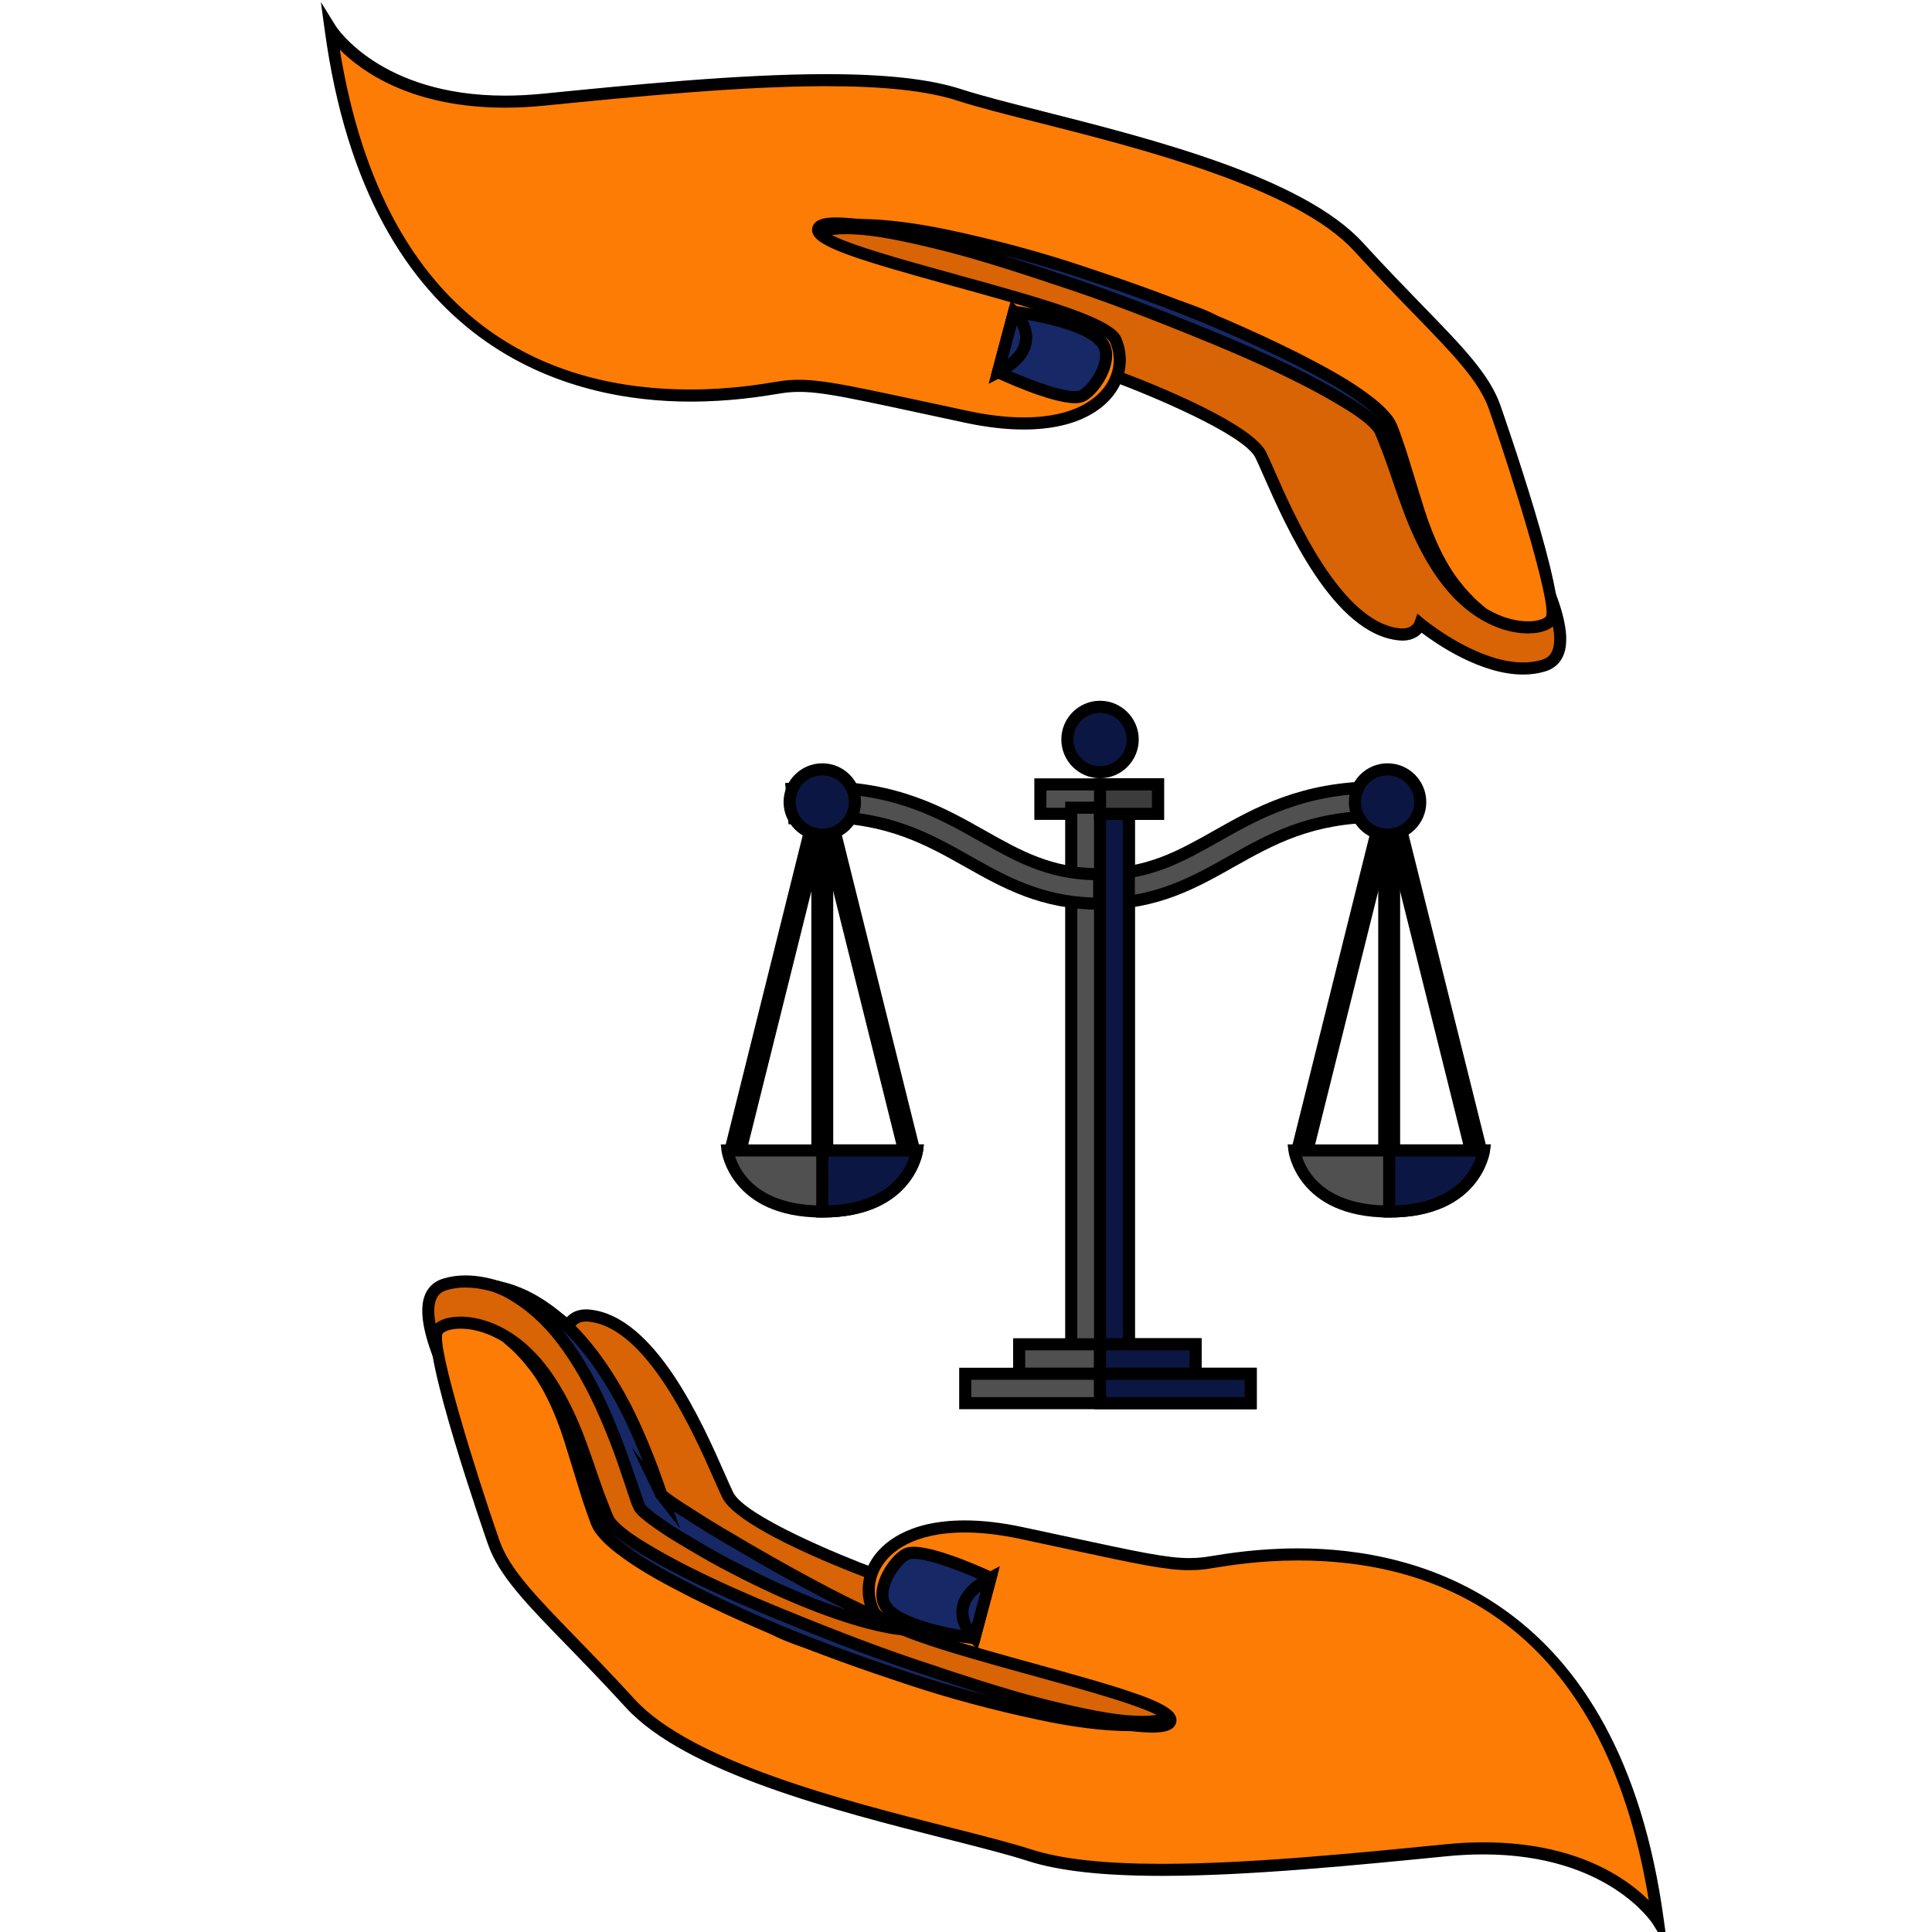 <?xml version="1.0" encoding="utf-8"?>
<!-- Generator: Adobe Illustrator 16.0.0, SVG Export Plug-In . SVG Version: 6.00 Build 0)  -->
<!DOCTYPE svg PUBLIC "-//W3C//DTD SVG 1.1//EN" "http://www.w3.org/Graphics/SVG/1.1/DTD/svg11.dtd">
<svg version="1.1" id="Layer_1" xmlns="http://www.w3.org/2000/svg" xmlns:xlink="http://www.w3.org/1999/xlink" x="0px" y="0px"
	 width="80px" height="80px" viewBox="0 0 80 80" enable-background="new 0 0 80 80" xml:space="preserve">
<g>
	<g>
		<g>
			<g>
				<path fill="#D86405" d="M36.146,65.174c0,0-5.384-1.994-6.014-3.27c-0.628-1.277-2.779-7.15-5.75-7.43
					c-0.68-0.064-0.853,0.436-0.853,0.436s-2.879-2.404-5.112-1.727c-2.232,0.682,1.706,6.592,1.706,6.592s9.191,15.93,29.445,12.65
					C69.824,69.15,36.146,65.174,36.146,65.174z"/>
			</g>
			<g>
				<path d="M44.187,73.121L44.187,73.121c-16.46,0-24.203-13.09-24.279-13.221c-0.296-0.443-2.949-4.502-2.33-6.232
					c0.129-0.359,0.394-0.609,0.768-0.723c0.287-0.088,0.598-0.133,0.924-0.133c1.757,0,3.581,1.262,4.202,1.734
					c0.16-0.178,0.447-0.365,0.936-0.32c2.724,0.254,4.685,4.711,5.627,6.854c0.133,0.301,0.241,0.547,0.323,0.715
					c0.48,0.973,4.405,2.6,5.876,3.145c3.293,0.381,20.012,2.49,20.07,5.145c0.014,0.699-0.732,1.625-6.693,2.588
					C47.773,72.971,45.949,73.121,44.187,73.121z M19.269,53.313c-0.277,0-0.539,0.037-0.778,0.111
					c-0.225,0.068-0.366,0.199-0.442,0.414c-0.453,1.266,1.495,4.615,2.284,5.799c0.083,0.143,7.69,12.984,23.854,12.984
					c1.735,0,3.533-0.148,5.343-0.441c5.682-0.92,6.279-1.766,6.273-2.086c-0.037-1.715-12.095-3.775-19.686-4.672
					c-0.618-0.221-5.554-2.08-6.208-3.406c-0.084-0.172-0.195-0.424-0.332-0.734c-0.833-1.895-2.785-6.33-5.217-6.557
					c-0.468-0.047-0.592,0.266-0.593,0.268l-0.119,0.342l-0.278-0.23C23.348,55.084,21.202,53.313,19.269,53.313z"/>
			</g>
		</g>
		<g>
			<g>
				<path fill="#FD7C05" d="M68.649,79.533c0,0-2.188-3.568-8.786-2.918c-6.597,0.654-13.728,1.336-17.236,0.201
					c-3.556-1.152-13.369-2.822-16.538-6.291c-3.114-3.406-5.03-4.902-5.644-6.654c-0.431-1.232-2.736-8.131-2.337-8.773
					s3.376-0.666,5.117,2.928c1.137,2.348,1.565,4.938,1.565,4.938s5.653,3.686,7.479,4.596c1.826,0.914,15.596,4.828,16.178,3.748
					c0.584-1.08-11.685-3.201-12.302-4.645c-0.761-1.785,1-4.279,6.133-3.188c5.133,1.092,6.271,1.41,7.587,1.258
					C51.181,64.578,66.143,61.045,68.649,79.533z"/>
			</g>
			<g>
				<path d="M69.055,80.66l-0.618-0.996c-0.018-0.027-1.845-2.877-7.009-2.877c-0.496,0-1.014,0.025-1.539,0.078
					c-3.643,0.361-8.174,0.811-11.762,0.811c-2.462,0-4.286-0.203-5.578-0.621c-0.826-0.268-1.998-0.564-3.354-0.908
					c-4.564-1.158-10.814-2.742-13.291-5.453c-0.927-1.014-1.742-1.852-2.461-2.592c-1.678-1.727-2.786-2.867-3.234-4.148
					c-0.116-0.332-2.84-8.141-2.314-8.986c0.174-0.281,0.611-0.449,1.167-0.449c1.325,0,3.173,0.893,4.387,3.398
					c1.021,2.107,1.472,4.371,1.567,4.896c0.735,0.477,5.697,3.691,7.363,4.523c1.662,0.832,12.515,3.906,15.333,3.906
					c0.259,0,0.395-0.025,0.463-0.045c-0.431-0.441-3.309-1.232-5.436-1.818c-4.025-1.107-6.493-1.838-6.827-2.619
					c-0.314-0.736-0.237-1.547,0.211-2.227c0.389-0.588,1.403-1.576,3.829-1.576c0.726,0,1.525,0.092,2.375,0.273l1.98,0.424
					c2.84,0.611,4.016,0.863,4.944,0.863h0.001c0.199,0,0.389-0.012,0.581-0.033c0.069-0.008,0.177-0.025,0.318-0.049
					c0.634-0.104,1.952-0.32,3.604-0.32c4.876,0,13.325,1.998,15.14,15.385L69.055,80.66z M61.428,76.287
					c3.846,0,5.924,1.482,6.844,2.402c-1.893-11.604-8.897-14.074-14.515-14.074c-1.61,0-2.902,0.211-3.522,0.313
					c-0.152,0.025-0.268,0.045-0.342,0.053c-0.213,0.025-0.42,0.037-0.639,0.037h-0.001c-0.981,0-2.173-0.256-5.05-0.875
					l-1.979-0.424c-0.816-0.174-1.58-0.262-2.271-0.262c-2.191,0-3.078,0.848-3.412,1.354c-0.354,0.535-0.416,1.174-0.168,1.754
					c0.263,0.615,3.868,1.607,6.5,2.332c3.848,1.061,5.561,1.584,5.807,2.164c0.052,0.121,0.047,0.25-0.016,0.365
					c-0.117,0.219-0.412,0.316-0.951,0.316c-3.071,0-13.984-3.172-15.557-3.959c-1.817-0.908-7.272-4.461-7.503-4.611l-0.092-0.061
					l-0.018-0.107c-0.004-0.027-0.436-2.584-1.543-4.869c-1.113-2.299-2.763-3.117-3.937-3.117c-0.448,0-0.689,0.127-0.742,0.213
					c-0.221,0.568,1.394,5.795,2.361,8.559c0.413,1.176,1.49,2.285,3.121,3.965c0.722,0.742,1.539,1.582,2.472,2.604
					c2.375,2.6,8.796,4.227,13.044,5.305c1.365,0.346,2.543,0.645,3.385,0.916c1.24,0.402,3.015,0.598,5.424,0.598
					c3.563,0,8.081-0.449,11.712-0.809C60.381,76.314,60.916,76.287,61.428,76.287z"/>
			</g>
		</g>
		<g>
			<g>
				<path fill="#172866" d="M20.573,53.277c0,0,0.091,0.023,0.262,0.066c0.169,0.041,0.425,0.119,0.729,0.252
					c0.61,0.262,1.427,0.781,2.196,1.592c0.776,0.805,1.506,1.873,2.13,3.076c0.312,0.6,0.59,1.238,0.856,1.893
					c0.129,0.326,0.261,0.656,0.375,0.99l0.174,0.494l0.086,0.236l0.021,0.049l0.01,0.021l0.005,0.012
					c0.032,0.063-0.044-0.076-0.034-0.061l0.005,0.008c0.037,0.057,0.036,0.029,0.024,0.018c0.186,0.154,0.528,0.385,0.815,0.57
					c0.304,0.191,0.606,0.385,0.907,0.576c0.608,0.381,1.225,0.73,1.813,1.082c1.187,0.689,2.311,1.311,3.287,1.82
					c0.977,0.51,1.811,0.902,2.41,1.156c0.598,0.25,0.958,0.369,0.958,0.369s-0.096-0.012-0.271-0.031
					c-0.176-0.023-0.437-0.059-0.763-0.129c-0.654-0.135-1.569-0.4-2.627-0.803c-1.06-0.4-2.261-0.939-3.505-1.586
					c-0.628-0.316-1.252-0.68-1.886-1.053c-0.315-0.189-0.635-0.379-0.948-0.586c-0.321-0.223-0.597-0.393-0.963-0.717
					c-0.076-0.074-0.145-0.162-0.156-0.182l-0.004-0.006l-0.041-0.076l-0.007-0.02l-0.018-0.039l-0.028-0.072l-0.09-0.262
					l-0.167-0.5c-0.11-0.326-0.219-0.654-0.329-0.977c-0.224-0.643-0.472-1.266-0.732-1.861c-0.514-1.189-1.116-2.254-1.75-3.086
					c-0.628-0.84-1.313-1.424-1.849-1.762c-0.266-0.174-0.486-0.293-0.65-0.363C20.66,53.316,20.573,53.277,20.573,53.277z"/>
			</g>
			<g>
				<path d="M40.026,68.033l-2.723-0.318c-0.186-0.023-0.454-0.061-0.789-0.133c-0.73-0.15-1.677-0.438-2.663-0.813
					c-1.099-0.416-2.32-0.969-3.531-1.6c-0.651-0.328-1.294-0.703-1.898-1.059l-0.101-0.061c-0.286-0.172-0.575-0.344-0.858-0.531
					l-0.176-0.121c-0.259-0.176-0.504-0.342-0.815-0.617c-0.091-0.088-0.181-0.197-0.21-0.252l-0.11-0.24l-0.59-1.748
					c-0.209-0.602-0.454-1.223-0.725-1.842c-0.508-1.176-1.103-2.225-1.72-3.035c-0.713-0.953-1.424-1.475-1.784-1.701
					c-0.304-0.197-0.501-0.297-0.614-0.344l-0.248-0.111l0.159-0.473l0.264,0.066c0.167,0.039,0.438,0.119,0.769,0.266
					c0.76,0.324,1.591,0.926,2.277,1.646c0.774,0.805,1.525,1.889,2.171,3.135c0.276,0.533,0.551,1.141,0.866,1.912l0.023,0.061
					c0.124,0.313,0.248,0.625,0.357,0.943l0.247,0.693c0.156,0.125,0.428,0.314,0.757,0.525l0.906,0.576
					c0.405,0.254,0.815,0.494,1.218,0.73l0.589,0.348c1.162,0.674,2.295,1.303,3.275,1.814c0.881,0.459,1.731,0.865,2.392,1.146
					c0.581,0.244,0.934,0.359,0.938,0.361L40.026,68.033z M23.278,55.059c0.08,0.098,0.159,0.199,0.239,0.305
					c0.64,0.84,1.256,1.926,1.779,3.137c0.275,0.631,0.524,1.262,0.739,1.879l0.664,1.908c0.009,0.01,0.06,0.076,0.114,0.129
					c0.278,0.244,0.51,0.402,0.756,0.568l0.175,0.121c0.273,0.18,0.555,0.35,0.835,0.518l0.1,0.059
					c0.594,0.352,1.229,0.721,1.87,1.043c1.198,0.623,2.4,1.168,3.481,1.578c0.342,0.129,0.679,0.248,1.003,0.355
					c-0.296-0.146-0.603-0.303-0.913-0.463c-0.986-0.516-2.126-1.146-3.297-1.828l-0.588-0.346
					c-0.407-0.238-0.821-0.482-1.231-0.738l-0.908-0.578c-0.047-0.031-0.113-0.074-0.189-0.123l0.26,0.713l-1.032-1.324l0.003-0.02
					l-0.978-2.021l0.466,0.596c-0.029-0.074-0.058-0.146-0.087-0.221c-0.33-0.813-0.6-1.408-0.869-1.926
					c-0.624-1.203-1.346-2.248-2.088-3.02C23.479,55.254,23.378,55.152,23.278,55.059z"/>
			</g>
		</g>
		<g>
			<g>
				<path fill="#172866" d="M20.992,55.381c0,0,0.106,0.078,0.306,0.229c0.103,0.07,0.221,0.166,0.353,0.289
					c0.135,0.119,0.289,0.26,0.441,0.432c0.641,0.668,1.321,1.803,1.867,3.242c0.277,0.719,0.526,1.508,0.822,2.324
					c0.077,0.205,0.156,0.408,0.236,0.617c0.088,0.199,0.161,0.434,0.274,0.557c0.259,0.313,0.659,0.6,1.062,0.859
					c1.654,1.045,3.618,1.938,5.592,2.764c1.984,0.814,3.982,1.607,5.896,2.254c1.915,0.643,3.708,1.232,5.279,1.633
					c1.567,0.396,2.896,0.672,3.844,0.711c0.472,0.021,0.844-0.002,1.091-0.061c0.246-0.057,0.364-0.123,0.364-0.123
					s-0.108,0.08-0.353,0.16c-0.242,0.084-0.621,0.15-1.104,0.162c-0.967,0.021-2.346-0.119-3.947-0.469
					c-1.604-0.342-3.459-0.811-5.392-1.455c-1.935-0.641-3.987-1.359-5.973-2.225c-0.993-0.428-1.976-0.879-2.928-1.357
					c-0.947-0.484-1.879-0.971-2.711-1.563c-0.414-0.301-0.817-0.6-1.139-1.027c-0.177-0.25-0.216-0.465-0.304-0.676
					c-0.074-0.215-0.146-0.426-0.217-0.635c-0.257-0.836-0.5-1.621-0.725-2.352c-0.449-1.443-1.041-2.584-1.629-3.273
					c-0.136-0.18-0.272-0.328-0.397-0.455c-0.119-0.131-0.228-0.234-0.325-0.314C21.092,55.467,20.992,55.381,20.992,55.381z"/>
			</g>
			<g>
				<path d="M46.766,71.682c-1.045,0-2.396-0.17-3.804-0.477c-1.892-0.402-3.714-0.895-5.417-1.461
					c-1.681-0.557-3.881-1.314-5.993-2.232c-1.047-0.451-2.036-0.91-2.94-1.363c-1.013-0.52-1.917-0.994-2.745-1.584
					c-0.394-0.287-0.839-0.609-1.194-1.08c-0.152-0.215-0.217-0.4-0.274-0.564c-0.02-0.057-0.039-0.111-0.061-0.168l-0.223-0.648
					l-0.727-2.357c-0.42-1.352-0.981-2.482-1.581-3.186c-0.138-0.182-0.267-0.322-0.384-0.441c-0.116-0.127-0.216-0.225-0.305-0.297
					l-0.292-0.254l0.314-0.389l0.305,0.229c0.104,0.072,0.231,0.176,0.374,0.309c0.137,0.121,0.298,0.268,0.458,0.447
					c0.694,0.723,1.376,1.904,1.914,3.32c0.161,0.418,0.313,0.861,0.471,1.32c0.113,0.328,0.229,0.666,0.352,1.008l0.299,0.766
					c0.05,0.125,0.107,0.266,0.161,0.324c0.261,0.313,0.679,0.602,1.014,0.818c1.733,1.094,3.779,2,5.553,2.742
					c1.775,0.729,3.863,1.566,5.879,2.246c1.88,0.631,3.698,1.23,5.261,1.629c1.764,0.445,2.969,0.67,3.793,0.703
					c0.442,0.023,0.793,0,1.023-0.053c0.2-0.047,0.299-0.1,0.299-0.1l0.271,0.42c-0.023,0.018-0.154,0.107-0.424,0.197
					c-0.297,0.102-0.716,0.164-1.177,0.174L46.766,71.682z M25.252,63.398c0.278,0.303,0.609,0.543,0.907,0.76
					c0.798,0.568,1.686,1.035,2.678,1.543c0.894,0.449,1.875,0.904,2.913,1.352c2.094,0.91,4.281,1.662,5.952,2.217
					c1.033,0.344,2.111,0.66,3.222,0.945c-1.01-0.313-2.077-0.666-3.164-1.031c-2.029-0.686-4.127-1.527-5.912-2.26
					c-1.793-0.75-3.863-1.666-5.63-2.781C25.911,63.941,25.54,63.688,25.252,63.398z"/>
			</g>
		</g>
		<g>
			<g>
				<path fill="#172866" d="M40.35,67.832c0,0-3.018-0.355-3.674-1.316c-0.491-0.719,0.446-2.049,0.919-2.188
					c0.793-0.232,3.42,1.008,3.42,1.008L40.35,67.832z"/>
			</g>
			<g>
				<path d="M40.536,68.105l-0.215-0.025c-0.32-0.039-3.151-0.398-3.851-1.424c-0.217-0.318-0.241-0.742-0.069-1.225
					c0.218-0.613,0.733-1.229,1.124-1.344c0.09-0.027,0.192-0.039,0.312-0.039c1.026,0,3.194,1.018,3.286,1.063l0.188,0.088
					L40.536,68.105z M37.836,64.549c-0.088,0-0.141,0.01-0.17,0.018c-0.191,0.057-0.61,0.516-0.794,1.033
					c-0.081,0.229-0.145,0.547,0.011,0.773c0.447,0.656,2.354,1.049,3.282,1.182l0.554-2.08
					C40.007,65.154,38.526,64.549,37.836,64.549z"/>
			</g>
		</g>
		<g>
			<g>
				<path fill="#172866" d="M40.35,67.832c0,0-1.486-1.373,0.666-2.496L40.35,67.832z"/>
			</g>
			<g>
				<path d="M40.485,68.297l-0.304-0.281c-0.028-0.025-0.675-0.635-0.569-1.43c0.076-0.57,0.509-1.064,1.288-1.471l0.503-0.264
					L40.485,68.297z M40.609,65.891c-0.297,0.236-0.466,0.492-0.501,0.76c-0.031,0.23,0.042,0.447,0.133,0.621L40.609,65.891z"/>
			</g>
		</g>
	</g>
	<g>
		<g>
			<g>
				<rect x="43.08" y="32.48" fill="#505050" width="4.87" height="1.219"/>
			</g>
			<g>
				<path d="M48.2,33.949h-5.37V32.23h5.37V33.949z M43.33,33.449h4.37V32.73h-4.37V33.449z"/>
			</g>
		</g>
		<g>
			<g>
				<rect x="44.357" y="33.445" fill="#505050" width="2.386" height="24.047"/>
			</g>
			<g>
				<path d="M46.993,57.742h-2.886V33.195h2.886V57.742z M44.607,57.242h1.886V33.695h-1.886V57.242z"/>
			</g>
		</g>
		<g>
			<g>
				<rect x="42.201" y="55.664" fill="#505050" width="7.305" height="1.221"/>
			</g>
			<g>
				<path d="M49.756,57.135h-7.805v-1.721h7.805V57.135z M42.451,56.635h6.805v-0.721h-6.805V56.635z"/>
			</g>
		</g>
		<g>
			<g>
				<path fill="#505050" d="M45.516,37.418c-2.346,0-3.917-0.887-5.437-1.744c-1.823-1.029-3.706-2.094-7.198-1.809l-0.099-1.213
					c3.861-0.318,6.005,0.895,7.895,1.961c1.51,0.854,2.813,1.588,4.838,1.588V37.418z"/>
			</g>
			<g>
				<path d="M45.766,37.668h-0.25c-2.413,0-4.013-0.904-5.56-1.777c-1.59-0.896-3.23-1.822-5.961-1.822
					c-0.352,0-0.72,0.016-1.094,0.045l-0.25,0.021l-0.139-1.711l0.249-0.021C33.184,32.367,33.6,32.35,34,32.35
					c3.179,0,5.103,1.088,6.8,2.047c1.479,0.834,2.756,1.555,4.716,1.555h0.25V37.668z M33.995,33.568
					c2.862,0,4.56,0.957,6.202,1.885c1.439,0.813,2.923,1.65,5.068,1.711v-0.717c-1.949-0.057-3.233-0.781-4.711-1.615
					C38.91,33.902,37.047,32.85,34,32.85c-0.307,0-0.625,0.012-0.948,0.033l0.058,0.715C33.412,33.578,33.709,33.568,33.995,33.568z
					"/>
			</g>
		</g>
		<g>
			<g>
				<path fill="#505050" d="M45.549,37.418v-1.217c2.025,0,3.329-0.734,4.84-1.588c1.89-1.066,4.033-2.275,7.894-1.961l-0.099,1.213
					c-3.491-0.285-5.373,0.779-7.197,1.809C49.466,36.531,47.895,37.418,45.549,37.418z"/>
			</g>
			<g>
				<path d="M45.549,37.668h-0.25v-1.717h0.25c1.96,0,3.237-0.721,4.717-1.555c1.696-0.959,3.619-2.045,6.808-2.045
					c0.397,0,0.811,0.018,1.229,0.051l0.249,0.02l-0.14,1.713l-0.25-0.021c-0.375-0.029-0.743-0.045-1.096-0.045
					c-2.725,0-4.363,0.924-5.947,1.816C49.562,36.764,47.961,37.668,45.549,37.668z M45.799,36.447v0.717
					c2.145-0.061,3.628-0.898,5.064-1.709c1.651-0.93,3.348-1.887,6.203-1.887c0.287,0,0.585,0.01,0.888,0.029l0.059-0.715
					c-0.319-0.021-0.635-0.031-0.939-0.031c-3.057,0-4.919,1.053-6.562,1.98C49.033,35.666,47.748,36.391,45.799,36.447z"/>
			</g>
		</g>
		<g>
			<g>
				<rect x="39.968" y="56.885" fill="#505050" width="11.821" height="1.217"/>
			</g>
			<g>
				<path d="M52.039,58.352H39.718v-1.717h12.321V58.352z M40.218,57.852h11.321v-0.717H40.218V57.852z"/>
			</g>
		</g>
		<g>
			<g>
				<circle fill="#0B1742" cx="45.55" cy="30.621" r="1.353"/>
			</g>
			<g>
				<path d="M45.549,32.225c-0.883,0-1.602-0.721-1.602-1.604c0-0.885,0.719-1.604,1.602-1.604c0.884,0,1.604,0.719,1.604,1.604
					C47.152,31.504,46.433,32.225,45.549,32.225z M45.549,29.518c-0.607,0-1.102,0.494-1.102,1.104c0,0.607,0.494,1.104,1.102,1.104
					c0.608,0,1.104-0.496,1.104-1.104C46.652,30.012,46.157,29.518,45.549,29.518z"/>
			</g>
		</g>
		<g>
			<g>
				
					<rect x="32.037" y="32.987" transform="matrix(0.971 0.241 -0.241 0.971 10.682 -6.567)" fill="#505050" width="0.406" height="14.97"/>
			</g>
			<g>
				<polygon points="30.81,48.086 29.93,47.869 33.671,32.855 34.55,33.08 				"/>
			</g>
		</g>
		<g>
			<g>
				
					<rect x="28.376" y="40.268" transform="matrix(0.242 0.97 -0.97 0.242 66.463 -4.106)" fill="#505050" width="14.967" height="0.407"/>
			</g>
			<g>
				<polygon points="37.289,48.086 33.55,33.08 34.43,32.855 38.169,47.869 				"/>
			</g>
		</g>
		<g>
			<g>
				<rect x="33.846" y="33.211" fill="#505050" width="0.406" height="14.828"/>
			</g>
			<g>
				<rect x="33.596" y="32.961" width="0.906" height="15.328"/>
			</g>
		</g>
		<g>
			<g>
				
					<rect x="55.51" y="32.987" transform="matrix(0.971 0.24 -0.24 0.971 11.356 -12.201)" fill="#505050" width="0.406" height="14.969"/>
			</g>
			<g>
				<polygon points="54.283,48.086 53.402,47.869 57.143,32.857 58.023,33.08 				"/>
			</g>
		</g>
		<g>
			<g>
				
					<rect x="51.849" y="40.268" transform="matrix(0.242 0.97 -0.97 0.242 84.257 -26.886)" fill="#505050" width="14.968" height="0.408"/>
			</g>
			<g>
				<polygon points="60.762,48.086 57.022,33.08 57.902,32.857 61.643,47.869 				"/>
			</g>
		</g>
		<g>
			<g>
				<path fill="#505050" d="M34.049,47.637h-3.924c0,0,0.293,2.529,3.924,2.529s3.924-2.529,3.924-2.529H34.049z"/>
			</g>
			<g>
				<path d="M34.049,50.416c-3.809,0-4.169-2.725-4.172-2.752l-0.032-0.277h8.41l-0.032,0.277
					C38.219,47.691,37.858,50.416,34.049,50.416z M30.44,47.887c0.195,0.617,0.935,2.029,3.609,2.029
					c2.651,0,3.404-1.416,3.606-2.029H30.44z"/>
			</g>
		</g>
		<g>
			<g>
				<rect x="57.32" y="33.211" fill="#505050" width="0.406" height="14.828"/>
			</g>
			<g>
				<rect x="57.07" y="32.961" width="0.906" height="15.328"/>
			</g>
		</g>
		<g>
			<g>
				<circle fill="#0B1742" cx="34.05" cy="33.211" r="1.353"/>
			</g>
			<g>
				<path d="M34.049,34.813c-0.884,0-1.603-0.719-1.603-1.602c0-0.885,0.719-1.604,1.603-1.604c0.884,0,1.604,0.719,1.604,1.604
					C35.653,34.094,34.934,34.813,34.049,34.813z M34.049,32.107c-0.608,0-1.103,0.494-1.103,1.104c0,0.607,0.495,1.102,1.103,1.102
					s1.104-0.494,1.104-1.102C35.153,32.602,34.658,32.107,34.049,32.107z"/>
			</g>
		</g>
		<g>
			<g>
				<circle fill="#0B1742" cx="57.456" cy="33.211" r="1.353"/>
			</g>
			<g>
				<path d="M57.455,34.813c-0.883,0-1.603-0.719-1.603-1.602c0-0.885,0.72-1.604,1.603-1.604c0.885,0,1.604,0.719,1.604,1.604
					C59.059,34.094,58.34,34.813,57.455,34.813z M57.455,32.107c-0.607,0-1.103,0.494-1.103,1.104c0,0.607,0.495,1.102,1.103,1.102
					c0.609,0,1.104-0.494,1.104-1.102C58.559,32.602,58.064,32.107,57.455,32.107z"/>
			</g>
		</g>
		<g>
			<g>
				<path fill="#505050" d="M57.523,47.637H53.6c0,0,0.293,2.529,3.924,2.529c3.629,0,3.924-2.529,3.924-2.529H57.523z"/>
			</g>
			<g>
				<path d="M57.523,50.416c-3.81,0-4.169-2.725-4.172-2.752l-0.033-0.277h8.409l-0.032,0.277
					C61.691,47.691,61.332,50.416,57.523,50.416z M53.914,47.887c0.195,0.617,0.935,2.029,3.609,2.029
					c2.674,0,3.413-1.412,3.609-2.029H53.914z"/>
			</g>
		</g>
		<g>
			<g>
				<path fill="#0B1742" d="M37.974,47.637h-3.924v2.529C37.68,50.166,37.974,47.637,37.974,47.637z"/>
			</g>
			<g>
				<path d="M34.049,50.416h-0.25v-3.029h4.455l-0.032,0.277C38.219,47.691,37.858,50.416,34.049,50.416z M34.299,47.887v2.025
					c2.471-0.084,3.17-1.428,3.36-2.025H34.299z"/>
			</g>
		</g>
		<g>
			<g>
				<rect x="45.55" y="33.445" fill="#0B1742" width="1.193" height="24.047"/>
			</g>
			<g>
				<path d="M46.993,57.742H45.3V33.195h1.693V57.742z M45.8,57.242h0.693V33.695H45.8V57.242z"/>
			</g>
		</g>
		<g>
			<g>
				<path fill="#0B1742" d="M61.447,47.637h-3.924v2.529C61.152,50.166,61.447,47.637,61.447,47.637z"/>
			</g>
			<g>
				<path d="M57.523,50.416h-0.25v-3.029h4.454l-0.032,0.277C61.691,47.691,61.332,50.416,57.523,50.416z M57.773,47.887v2.025
					c2.448-0.086,3.16-1.432,3.355-2.025H57.773z"/>
			</g>
		</g>
		<g>
			<g>
				<rect x="45.55" y="55.664" fill="#0B1742" width="3.956" height="1.221"/>
			</g>
			<g>
				<path d="M49.756,57.135H45.3v-1.721h4.456V57.135z M45.8,56.635h3.456v-0.721H45.8V56.635z"/>
			</g>
		</g>
		<g>
			<g>
				<rect x="45.55" y="56.885" fill="#0B1742" width="6.239" height="1.217"/>
			</g>
			<g>
				<path d="M52.039,58.352H45.3v-1.717h6.739V58.352z M45.8,57.852h5.739v-0.717H45.8V57.852z"/>
			</g>
		</g>
		<g>
			<g>
				<rect x="45.55" y="32.48" fill="#3C3C3C" width="2.4" height="1.219"/>
			</g>
			<g>
				<path d="M48.2,33.949h-2.9V32.23h2.9V33.949z M45.8,33.449h1.9V32.73h-1.9V33.449z"/>
			</g>
		</g>
	</g>
	<g>
		<g>
			<g>
				<path fill="#D86405" d="M46.193,15.572c0,0,5.385,1.992,6.014,3.268c0.629,1.277,2.779,7.152,5.75,7.43
					c0.68,0.064,0.853-0.436,0.853-0.436s2.88,2.406,5.112,1.727c2.232-0.682-1.707-6.59-1.707-6.59S53.025,5.041,32.771,8.318
					C12.515,11.594,46.193,15.572,46.193,15.572z"/>
			</g>
			<g>
				<path d="M63.07,27.932c-1.758,0-3.582-1.262-4.202-1.732c-0.145,0.158-0.392,0.326-0.792,0.326l0,0
					c-0.046,0-0.094-0.004-0.143-0.008c-2.725-0.254-4.686-4.711-5.628-6.854c-0.133-0.301-0.241-0.547-0.322-0.713
					c-0.48-0.973-4.405-2.6-5.876-3.145c-3.294-0.383-20.013-2.492-20.07-5.145c-0.015-0.701,0.732-1.627,6.693-2.59
					c1.835-0.297,3.66-0.447,5.422-0.447c16.461,0,24.203,13.088,24.279,13.221c0.297,0.443,2.949,4.5,2.331,6.229
					c-0.129,0.361-0.394,0.611-0.768,0.725C63.707,27.887,63.396,27.932,63.07,27.932z M58.691,25.41l0.278,0.232
					c0.021,0.018,2.167,1.789,4.101,1.789c0.277,0,0.539-0.037,0.779-0.111c0.225-0.068,0.365-0.199,0.442-0.414
					c0.452-1.266-1.496-4.613-2.284-5.797c-0.084-0.145-7.691-12.984-23.855-12.984c-1.735,0-3.533,0.148-5.342,0.439
					c-5.682,0.92-6.28,1.766-6.273,2.086c0.037,1.715,12.094,3.775,19.685,4.674c0.619,0.221,5.555,2.078,6.209,3.404
					c0.084,0.172,0.195,0.424,0.332,0.734c0.833,1.895,2.785,6.33,5.217,6.557c0.479,0.047,0.592-0.264,0.593-0.268L58.691,25.41z"
					/>
			</g>
		</g>
		<g>
			<g>
				<path fill="#FD7C05" d="M13.69,1.211c0,0,2.188,3.57,8.786,2.918c6.597-0.652,13.729-1.336,17.237-0.201
					c3.554,1.152,13.368,2.822,16.538,6.291c3.113,3.408,5.03,4.902,5.644,6.654c0.432,1.232,2.736,8.133,2.338,8.775
					s-3.376,0.664-5.117-2.93c-1.137-2.346-1.564-4.936-1.564-4.936s-5.652-3.686-7.479-4.598
					c-1.826-0.914-15.595-4.826-16.178-3.746c-0.584,1.078,11.686,3.199,12.302,4.643c0.761,1.785-0.999,4.279-6.132,3.188
					s-6.271-1.41-7.588-1.258C31.159,16.166,16.197,19.701,13.69,1.211z"/>
			</g>
			<g>
				<path d="M63.279,26.229c-1.326,0-3.174-0.893-4.389-3.4c-1.021-2.107-1.472-4.371-1.567-4.895
					c-0.735-0.479-5.696-3.691-7.362-4.525c-1.664-0.832-12.519-3.906-15.334-3.906c-0.259,0-0.395,0.025-0.463,0.045
					c0.431,0.441,3.307,1.232,5.434,1.818c4.026,1.107,6.496,1.838,6.829,2.619c0.314,0.736,0.237,1.549-0.211,2.227
					c-0.389,0.588-1.402,1.574-3.828,1.574c-0.725,0-1.524-0.092-2.375-0.271l-1.992-0.428c-3.444-0.74-4.424-0.953-5.515-0.824
					c-0.068,0.008-0.176,0.025-0.317,0.049c-0.633,0.104-1.952,0.318-3.604,0.318c-4.875,0-13.326-1.998-15.14-15.385l-0.158-1.16
					l0.618,0.996c0.018,0.029,1.844,2.879,7.008,2.879c0.496,0,1.015-0.027,1.541-0.078C26.288,3.5,30.635,3.07,34.217,3.07
					c2.46,0,4.284,0.203,5.574,0.619c0.827,0.27,1.999,0.566,3.355,0.91c4.563,1.156,10.813,2.74,13.29,5.451
					c0.928,1.016,1.744,1.854,2.463,2.596c1.677,1.725,2.784,2.863,3.232,4.145c0.116,0.332,2.84,8.141,2.314,8.988
					C64.271,26.061,63.835,26.229,63.279,26.229z M34.626,9.002c3.068,0,13.983,3.172,15.557,3.959
					c1.818,0.908,7.272,4.461,7.504,4.611l0.092,0.061l0.018,0.109c0.005,0.025,0.437,2.582,1.544,4.869
					c1.113,2.297,2.765,3.117,3.938,3.117c0.447,0,0.688-0.127,0.741-0.213c0.221-0.568-1.394-5.795-2.361-8.561
					c-0.412-1.176-1.489-2.283-3.119-3.961c-0.722-0.744-1.54-1.586-2.474-2.607c-2.375-2.598-8.795-4.227-13.044-5.303
					c-1.364-0.346-2.544-0.645-3.386-0.918c-1.239-0.4-3.012-0.596-5.419-0.596c-3.558,0-7.892,0.43-11.716,0.809
					c-0.542,0.053-1.078,0.08-1.59,0.08c-3.845,0-5.922-1.482-6.842-2.404c1.892,11.605,8.896,14.074,14.514,14.074
					c1.612,0,2.903-0.211,3.524-0.313c0.151-0.025,0.267-0.043,0.34-0.053c1.163-0.131,2.165,0.08,5.678,0.834l1.991,0.426
					c0.816,0.174,1.581,0.262,2.271,0.262c2.191,0,3.078-0.846,3.411-1.35c0.354-0.537,0.415-1.176,0.169-1.754
					c-0.264-0.617-3.869-1.609-6.502-2.334c-3.846-1.061-5.558-1.584-5.804-2.162c-0.052-0.123-0.047-0.252,0.015-0.365
					C33.793,9.1,34.087,9.002,34.626,9.002z"/>
			</g>
		</g>
		<g>
			<g>
				<path fill="#172866" d="M61.347,25.365c0,0-0.104-0.08-0.304-0.229c-0.104-0.072-0.223-0.168-0.353-0.291
					c-0.136-0.119-0.29-0.26-0.442-0.432c-0.642-0.666-1.32-1.803-1.867-3.242c-0.276-0.719-0.525-1.508-0.821-2.324
					c-0.077-0.203-0.156-0.406-0.236-0.615c-0.088-0.199-0.161-0.434-0.273-0.559c-0.261-0.313-0.66-0.598-1.063-0.859
					c-1.654-1.043-3.617-1.936-5.592-2.762c-1.984-0.816-3.981-1.607-5.896-2.254c-1.915-0.643-3.708-1.234-5.279-1.633
					c-1.568-0.396-2.897-0.674-3.844-0.711c-0.471-0.021-0.844,0.002-1.09,0.057C34.039,9.57,33.92,9.639,33.92,9.639
					s0.11-0.08,0.353-0.162c0.243-0.084,0.621-0.15,1.104-0.16c0.967-0.021,2.345,0.119,3.948,0.467
					c1.604,0.342,3.459,0.813,5.391,1.457c1.935,0.639,3.986,1.359,5.972,2.223c0.994,0.428,1.977,0.881,2.93,1.359
					c0.946,0.482,1.879,0.971,2.711,1.561c0.414,0.303,0.816,0.602,1.139,1.027c0.178,0.25,0.217,0.465,0.305,0.678
					c0.072,0.213,0.145,0.426,0.216,0.633c0.257,0.836,0.5,1.623,0.726,2.352c0.448,1.445,1.04,2.584,1.627,3.275
					c0.138,0.18,0.273,0.328,0.398,0.453c0.118,0.131,0.229,0.236,0.324,0.314C61.248,25.277,61.347,25.365,61.347,25.365z"/>
			</g>
			<g>
				<path d="M61.195,25.564l-0.303-0.227c-0.104-0.074-0.233-0.178-0.373-0.311c-0.137-0.119-0.299-0.266-0.459-0.447
					c-0.693-0.719-1.375-1.9-1.914-3.318c-0.158-0.414-0.309-0.852-0.464-1.305c-0.114-0.334-0.231-0.676-0.358-1.023l-0.299-0.766
					c-0.05-0.125-0.107-0.266-0.16-0.326c-0.26-0.311-0.678-0.6-1.014-0.816c-1.754-1.105-3.889-2.047-5.553-2.742
					c-1.768-0.727-3.849-1.563-5.88-2.248c-1.88-0.631-3.697-1.23-5.26-1.627c-1.767-0.447-2.972-0.672-3.793-0.703
					c-0.438-0.02-0.792-0.002-1.025,0.051c-0.199,0.047-0.298,0.1-0.299,0.102l-0.269-0.422c0.024-0.018,0.155-0.107,0.421-0.195
					c0.292-0.102,0.711-0.164,1.177-0.174l0.194-0.002c1.048,0,2.402,0.168,3.813,0.475c1.893,0.404,3.716,0.896,5.417,1.463
					c1.677,0.555,3.874,1.311,5.992,2.23c1.044,0.451,2.034,0.91,2.941,1.365c0.971,0.496,1.91,0.99,2.744,1.582
					c0.396,0.289,0.844,0.615,1.194,1.08c0.151,0.215,0.216,0.4,0.273,0.564c0.02,0.057,0.038,0.111,0.062,0.168l0.223,0.648
					L58.951,21c0.42,1.35,0.98,2.48,1.58,3.186c0.138,0.18,0.266,0.32,0.385,0.439c0.117,0.129,0.218,0.225,0.306,0.299l0.29,0.254
					L61.195,25.564z M41.422,10.533c1.009,0.311,2.072,0.664,3.156,1.027c2.045,0.691,4.137,1.531,5.912,2.262
					c1.684,0.703,3.844,1.654,5.63,2.781c0.327,0.211,0.687,0.459,0.968,0.742c-0.272-0.297-0.594-0.531-0.906-0.762
					c-0.805-0.57-1.727-1.053-2.678-1.539c-0.898-0.451-1.879-0.906-2.915-1.354c-2.101-0.912-4.284-1.662-5.952-2.215
					C43.607,11.133,42.531,10.818,41.422,10.533z"/>
			</g>
		</g>
		<g>
			<g>
				<path fill="#172866" d="M41.99,12.914c0,0,3.018,0.355,3.673,1.316c0.491,0.719-0.444,2.047-0.919,2.188
					c-0.793,0.232-3.419-1.01-3.419-1.01L41.99,12.914z"/>
			</g>
			<g>
				<path d="M44.503,16.695c-1.026,0-3.192-1.018-3.284-1.061l-0.189-0.09l0.774-2.904l0.216,0.025
					c0.32,0.037,3.15,0.398,3.85,1.424c0.218,0.316,0.242,0.74,0.07,1.225c-0.219,0.611-0.734,1.227-1.125,1.342
					C44.725,16.684,44.623,16.695,44.503,16.695z M41.621,15.27c0.712,0.322,2.191,0.926,2.882,0.926
					c0.088,0,0.142-0.01,0.171-0.018c0.191-0.057,0.609-0.516,0.794-1.031c0.081-0.229,0.146-0.547-0.011-0.775
					c-0.447-0.654-2.354-1.049-3.282-1.182L41.621,15.27z"/>
			</g>
		</g>
		<g>
			<g>
				<path fill="#172866" d="M41.99,12.914c0,0,1.485,1.373-0.665,2.494L41.99,12.914z"/>
			</g>
			<g>
				<path d="M40.938,15.893l0.918-3.445l0.305,0.283c0.027,0.025,0.674,0.633,0.568,1.43c-0.076,0.57-0.51,1.064-1.287,1.471
					L40.938,15.893z M42.1,13.475l-0.368,1.381c0.298-0.238,0.466-0.492,0.501-0.762C42.264,13.863,42.191,13.646,42.1,13.475z"/>
			</g>
		</g>
	</g>
</g>
</svg>
